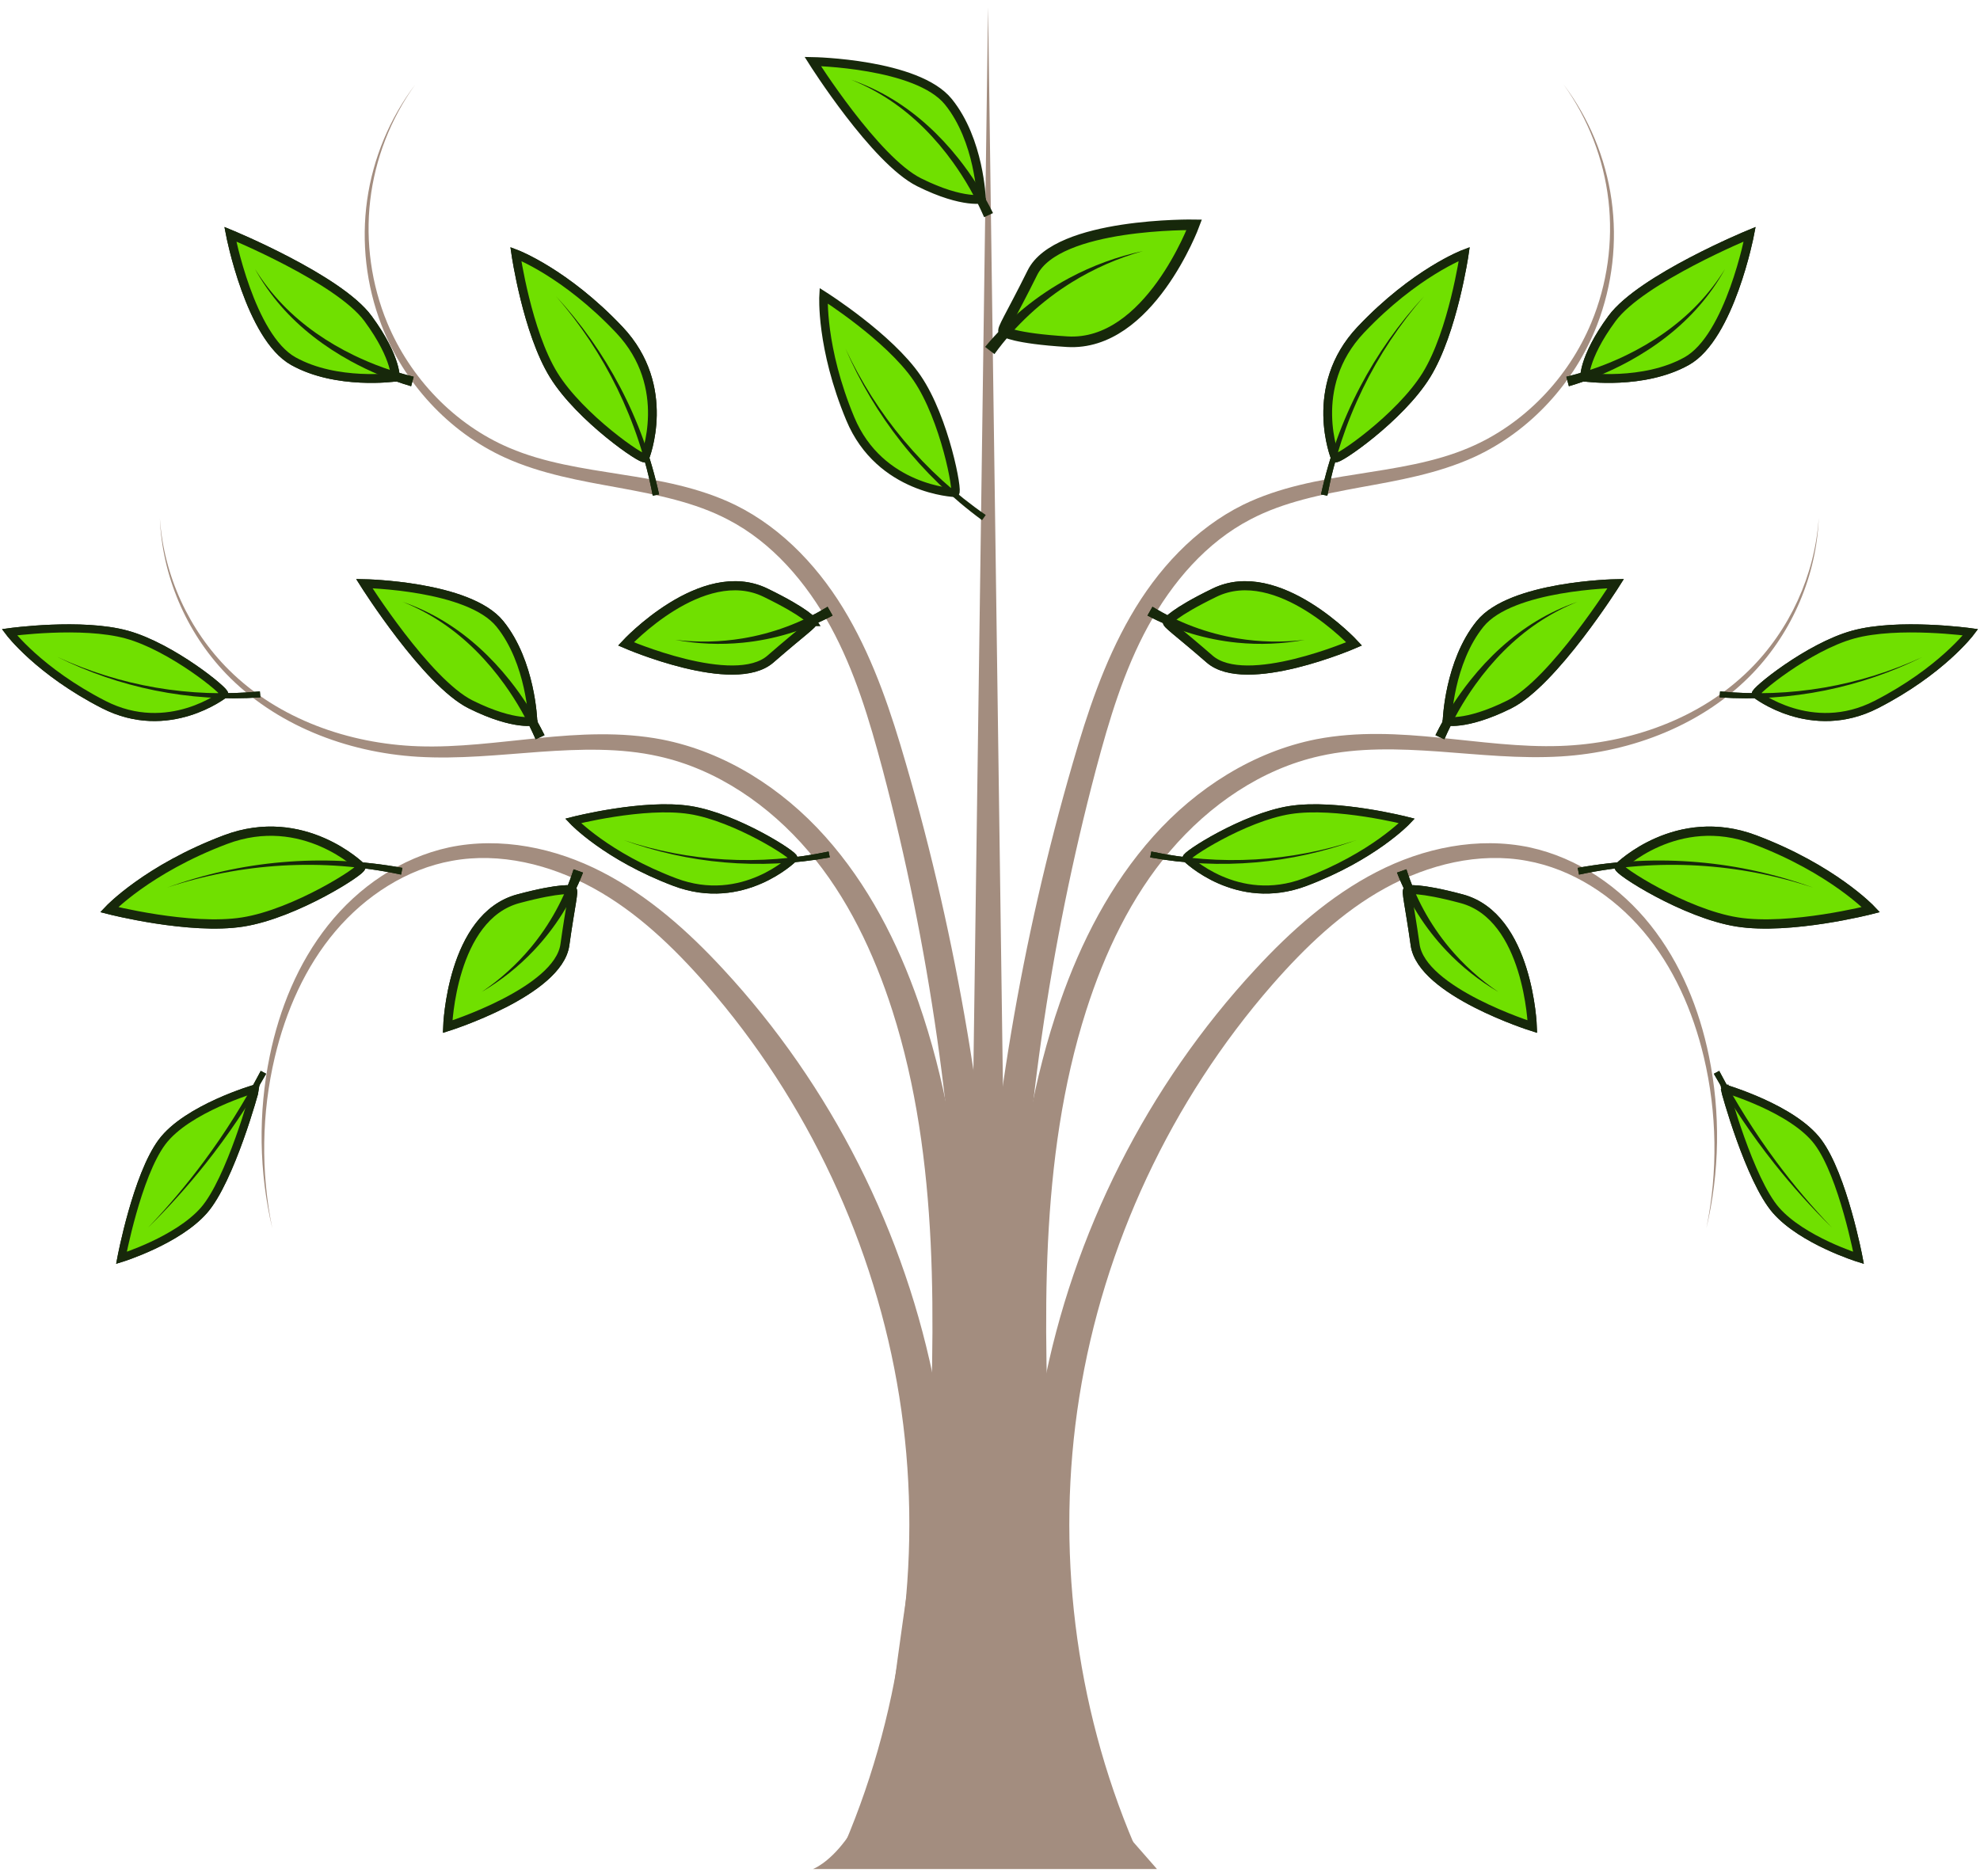 <svg width="268" height="254" viewBox="0 0 268 254" fill="none" xmlns="http://www.w3.org/2000/svg">
<path fill-rule="evenodd" clip-rule="evenodd" d="M114.312 249.666L120.722 252.267C128.656 231.92 130.702 209.461 126.657 188.188C122.607 166.916 112.489 146.95 97.882 131.193C93.149 126.069 87.801 121.296 81.493 118.044C75.178 114.781 67.787 113.237 60.789 114.709C54.242 116.12 48.487 120.108 44.403 125.254C40.321 130.395 37.815 136.6 36.512 142.948C34.928 150.651 35.053 158.672 36.855 166.274C35.282 158.621 35.408 150.651 37.199 143.1C38.677 136.88 41.313 130.885 45.396 126.066C49.474 121.254 55.059 117.632 61.152 116.535C67.654 115.331 74.494 117.038 80.326 120.234C86.171 123.443 91.105 128.165 95.574 133.265C109.314 149.004 118.467 168.61 121.721 189.054C124.979 209.494 122.343 230.788 114.312 249.673L114.312 249.666Z" fill="#A38D7F"/>
<path fill-rule="evenodd" clip-rule="evenodd" d="M123.791 251.951L130.708 252.101C130.844 235.006 131.001 217.909 131.178 200.813C131.294 189.922 131.395 178.937 130.566 167.948C129.748 157.036 127.95 146.091 124.325 135.678C121.51 127.563 117.483 119.714 111.693 113.24C105.897 106.754 98.189 101.795 89.621 100.11H89.621C84.041 99.038 78.393 99.358 72.908 99.912C67.423 100.454 62.002 101.213 56.6 101.024C47.224 100.694 37.714 97.354 31.015 90.716C25.576 85.336 22.156 77.888 21.64 70.181C21.943 77.9 25.162 85.518 30.56 91.162C37.218 98.113 46.861 101.858 56.532 102.444C62.091 102.782 67.62 102.172 73.068 101.778C78.516 101.395 83.984 101.219 89.146 102.385C97.076 104.137 104.134 109.026 109.416 115.224C114.705 121.435 118.285 128.997 120.799 136.852C124.02 146.945 125.446 157.571 125.967 168.233C126.487 178.98 126.082 189.8 125.672 200.681C125.025 217.77 124.397 234.861 123.791 251.952L123.791 251.951Z" fill="#A38D7F"/>
<path fill-rule="evenodd" clip-rule="evenodd" d="M123.471 250.782L130.263 252.099C139.252 202.667 136.568 151.321 122.614 103.349C120.653 96.573 118.397 89.722 114.802 83.474C111.21 77.211 106.094 71.605 99.54 68.365C94.624 65.972 89.27 65.031 84.065 64.222C78.866 63.396 73.667 62.651 68.949 60.633H68.949C61.554 57.494 55.526 51.203 52.415 43.701C50.266 38.517 49.457 32.761 50.106 27.152C50.756 21.544 52.864 16.087 56.184 11.472C52.752 16.005 50.489 21.436 49.691 27.099C48.894 32.762 49.564 38.642 51.637 44.011C54.639 51.789 60.682 58.453 68.365 61.953C73.268 64.171 78.591 65.09 83.757 66.025C88.918 66.978 94.073 67.992 98.537 70.342C104.522 73.44 109.134 78.833 112.414 84.809C115.693 90.802 117.684 97.47 119.478 104.217C132.119 152.024 133.454 202.647 123.47 250.783L123.471 250.782Z" fill="#A38D7F"/>
<path fill-rule="evenodd" clip-rule="evenodd" d="M130.278 251.739H137.197L133.738 0.977L130.278 251.739Z" fill="#A38D7F"/>
<path fill-rule="evenodd" clip-rule="evenodd" d="M147.096 252.27L153.506 249.67C145.475 230.786 142.839 209.492 146.097 189.051C149.351 168.61 158.504 149.004 172.244 133.262C176.713 128.162 181.647 123.44 187.492 120.23C193.324 117.035 200.164 115.328 206.666 116.532C212.758 117.628 218.344 121.251 222.422 126.063C226.504 130.882 229.141 136.876 230.619 143.097C232.41 150.648 232.535 158.618 230.962 166.27C232.765 158.669 232.89 150.648 231.306 142.945C230.003 136.597 227.497 130.392 223.415 125.251C219.33 120.105 213.576 116.117 207.029 114.706C200.031 113.234 192.64 114.778 186.324 118.041C180.017 121.293 174.668 126.066 169.936 131.19C155.328 146.947 145.21 166.912 141.161 188.185C137.116 209.458 139.162 231.917 147.096 252.264L147.096 252.27Z" fill="#A38D7F"/>
<path fill-rule="evenodd" clip-rule="evenodd" d="M110.033 253.014C110.033 253.014 118.141 250.108 120.636 231.01C123.131 211.912 124.17 206.93 124.17 206.93L143.712 206.515C143.712 206.515 144.959 239.729 150.78 246.372L156.601 253.014H110.034L110.033 253.014Z" fill="#A38D7F"/>
<path fill-rule="evenodd" clip-rule="evenodd" d="M137.106 252.058L144.023 251.908C143.417 234.816 142.79 217.726 142.142 200.636C141.732 189.756 141.328 178.936 141.848 168.189C142.368 157.526 143.795 146.901 147.015 136.807C149.529 128.954 153.109 121.391 158.399 115.18C163.681 108.983 170.739 104.093 178.669 102.341C183.831 101.175 189.298 101.351 194.746 101.734C200.195 102.128 205.724 102.738 211.282 102.4C220.953 101.814 230.597 98.069 237.254 91.118C242.653 85.474 245.871 77.855 246.174 70.136C245.659 77.844 242.238 85.292 236.799 90.672C230.1 97.311 220.59 100.65 211.214 100.98C205.812 101.169 200.391 100.41 194.907 99.868C189.421 99.314 183.773 98.994 178.193 100.065C169.625 101.751 161.917 106.71 156.121 113.196C150.331 119.67 146.305 127.519 143.489 135.633C139.865 146.047 138.066 156.992 137.248 167.904C136.419 178.893 136.52 189.877 136.636 200.769C136.813 217.865 136.97 234.961 137.106 252.057L137.106 252.058Z" fill="#A38D7F"/>
<path fill-rule="evenodd" clip-rule="evenodd" d="M137.553 252.058L144.345 250.741C134.361 202.604 135.697 151.982 148.338 104.175C150.132 97.428 152.123 90.76 155.402 84.767C158.682 78.791 163.295 73.398 169.278 70.299C173.743 67.95 178.898 66.936 184.059 65.983C189.225 65.048 194.548 64.129 199.45 61.911C207.133 58.411 213.177 51.747 216.179 43.969C218.252 38.599 218.922 32.72 218.125 27.057C217.327 21.394 215.064 15.963 211.632 11.43C214.952 16.045 217.06 21.502 217.709 27.11C218.359 32.719 217.55 38.475 215.401 43.659C212.29 51.161 206.262 57.452 198.867 60.591C194.149 62.609 188.95 63.354 183.751 64.18C178.546 64.99 173.191 65.93 168.275 68.323C161.722 71.563 156.606 77.169 153.014 83.431C149.419 89.68 147.163 96.531 145.202 103.307C131.248 151.279 128.564 202.625 137.552 252.057L137.553 252.058Z" fill="#A38D7F"/>
<path d="M34.539 147.376C34.539 147.376 25.31 150.054 21.922 154.608C18.535 159.163 16.436 170.281 16.436 170.281C16.436 170.281 24.022 167.926 27.6 163.848C31.178 159.771 34.52 147.604 34.539 147.376L34.539 147.376Z" fill="#5AA02C" stroke="#17280B" stroke-width="1.106"/>
<path fill-rule="evenodd" clip-rule="evenodd" d="M35.298 144.965L36.021 145.358C33.612 149.617 30.873 153.683 27.84 157.509C25.416 160.567 22.803 163.472 20.023 166.201C22.716 163.387 25.231 160.407 27.55 157.287C30.451 153.384 33.043 149.259 35.298 144.965L35.298 144.965Z" fill="#17280B"/>
<path d="M77.414 120.483C77.414 120.483 76.128 120.073 70.169 121.662C61.09 124.084 60.59 138.977 60.59 138.977C60.59 138.977 75.565 134.272 76.458 127.906C77.233 122.385 77.769 120.452 77.414 120.483L77.414 120.483Z" fill="#5AA02C" stroke="#17280B" stroke-width="1.215"/>
<path fill-rule="evenodd" clip-rule="evenodd" d="M77.638 117.678L78.914 118.125C77.394 122.048 75.115 125.645 72.257 128.665C70.178 130.862 67.796 132.754 65.209 134.272C67.694 132.593 69.929 130.57 71.831 128.287C74.444 125.15 76.424 121.52 77.638 117.678Z" fill="#17280B"/>
<path d="M48.843 117.356C48.843 117.356 41.07 109.679 30.51 113.666C19.949 117.652 14.771 123.135 14.771 123.135C14.771 123.135 25.715 125.939 32.862 124.81C40.008 123.682 49.222 117.712 48.843 117.356Z" fill="#5AA02C" stroke="#17280B" stroke-width="1.252"/>
<path fill-rule="evenodd" clip-rule="evenodd" d="M54.468 117.487L54.287 118.397C49.011 117.274 43.571 116.86 38.164 117.176C32.883 117.484 27.633 118.489 22.594 120.161C27.583 118.345 32.821 117.183 38.131 116.719C43.568 116.244 49.079 116.501 54.468 117.487L54.468 117.487Z" fill="#17280B"/>
<path d="M72.124 97.578C72.124 97.578 71.876 89.653 67.659 84.452C63.443 79.251 49.306 79.004 49.306 79.004C49.306 79.004 57.739 92.378 63.691 95.349C69.782 98.391 72.62 97.578 72.124 97.578Z" fill="#5AA02C" stroke="#17280B" stroke-width="1.193"/>
<path fill-rule="evenodd" clip-rule="evenodd" d="M73.705 99.524L72.499 100.081C71.367 97.468 69.951 94.969 68.28 92.643C65.973 89.436 63.172 86.549 59.875 84.327C58.195 83.194 56.39 82.236 54.5 81.475C56.426 82.141 58.286 83.013 60.038 84.072C63.477 86.151 66.479 88.941 68.996 92.102C70.82 94.392 72.403 96.884 73.705 99.524L73.705 99.524Z" fill="#17280B"/>
<path d="M107.391 116.183C107.391 116.183 100.587 122.903 91.343 119.413C82.099 115.924 77.567 111.125 77.567 111.125C77.567 111.125 87.146 108.67 93.402 109.658C99.657 110.646 107.723 115.871 107.391 116.183Z" fill="#5AA02C" stroke="#17280B" stroke-width="1.096"/>
<path fill-rule="evenodd" clip-rule="evenodd" d="M112.314 116.069L112.156 115.272C107.538 116.255 102.776 116.617 98.043 116.341C93.421 116.071 88.825 115.192 84.414 113.728C88.781 115.317 93.366 116.335 98.014 116.741C102.773 117.157 107.597 116.932 112.314 116.069L112.314 116.069Z" fill="#17280B"/>
<path d="M30.337 93.966C30.337 93.966 22.82 99.877 14.027 95.37C5.235 90.863 1.271 85.584 1.271 85.584C1.271 85.584 11.066 84.223 17.171 85.909C23.275 87.594 30.701 93.693 30.337 93.966Z" fill="#5AA02C" stroke="#17280B" stroke-width="1.096"/>
<path fill-rule="evenodd" clip-rule="evenodd" d="M35.241 94.405L35.174 93.596C30.474 94.053 25.703 93.877 21.031 93.07C16.468 92.281 12.001 90.891 7.782 88.94C11.942 91.011 16.384 92.538 20.957 93.464C25.639 94.413 30.457 94.732 35.241 94.405L35.241 94.405Z" fill="#17280B"/>
<path d="M87.276 61.976C87.276 61.976 91.158 52.398 83.828 44.646C76.499 36.893 69.82 34.38 69.82 34.38C69.82 34.38 71.352 44.944 74.941 50.762C78.529 56.581 87.102 62.436 87.276 61.976Z" fill="#5AA02C" stroke="#17280B" stroke-width="1.184"/>
<path fill-rule="evenodd" clip-rule="evenodd" d="M89.212 66.926L88.35 67.1C87.412 62.091 85.793 57.198 83.549 52.6C81.356 48.109 78.567 43.898 75.271 40.115C78.674 43.802 81.597 47.944 83.936 52.404C86.331 56.97 88.112 61.868 89.212 66.926L89.212 66.926Z" fill="#17280B"/>
<path d="M53.454 51.055C53.454 51.055 45.57 52.162 39.704 48.888C33.838 45.613 31.176 31.704 31.176 31.704C31.176 31.704 45.849 37.745 49.807 43.113C53.857 48.606 53.538 51.544 53.454 51.055Z" fill="#5AA02C" stroke="#17280B" stroke-width="1.196"/>
<path fill-rule="evenodd" clip-rule="evenodd" d="M55.649 52.282L55.994 50.998C53.215 50.326 50.5 49.355 47.914 48.102C44.346 46.372 41.012 44.1 38.249 41.225C36.841 39.76 35.585 38.143 34.509 36.407C35.497 38.194 36.677 39.881 38.025 41.43C40.67 44.469 43.944 46.956 47.501 48.901C50.079 50.311 52.815 51.448 55.649 52.283L55.649 52.282Z" fill="#17280B"/>
<path d="M109.97 84.147C109.97 84.147 109.255 82.976 103.62 80.233C95.033 76.053 84.724 87.161 84.724 87.161C84.724 87.161 99.36 93.51 104.289 89.213C108.563 85.487 110.264 84.359 109.969 84.147L109.97 84.147Z" fill="#5AA02C" stroke="#17280B" stroke-width="1.235"/>
<path fill-rule="evenodd" clip-rule="evenodd" d="M112.013 82.138L112.695 83.331C108.913 85.335 104.765 86.582 100.557 87C97.496 87.305 94.405 87.174 91.406 86.619C94.434 86.983 97.499 86.916 100.481 86.427C104.579 85.755 108.52 84.283 112.013 82.138Z" fill="#17280B"/>
<path d="M135.899 44.874C135.899 44.874 137.186 45.813 144.454 46.256C155.529 46.931 161.645 30.433 161.645 30.433C161.645 30.433 143.115 30.117 139.739 36.916C136.812 42.812 135.489 44.777 135.899 44.874Z" fill="#70E000" stroke="#17280B" stroke-width="1.434"/>
<path fill-rule="evenodd" clip-rule="evenodd" d="M134.599 47.936L133.336 46.959C136.503 43.131 140.4 39.951 144.728 37.634C147.877 35.948 151.252 34.717 154.717 33.981C151.306 34.934 148.047 36.367 145.064 38.216C140.966 40.755 137.393 44.084 134.599 47.936Z" fill="#17280B"/>
<path d="M129.253 66.703C129.253 66.703 119.108 66.344 115.084 56.678C111.06 47.012 111.475 40.026 111.475 40.026C111.475 40.026 120.341 45.627 124.126 51.169C127.911 56.712 129.736 66.731 129.253 66.703Z" fill="#70E000" stroke="#17280B" stroke-width="1.162"/>
<path fill-rule="evenodd" clip-rule="evenodd" d="M132.923 70.416L133.424 69.715C129.305 66.868 125.562 63.461 122.334 59.61C119.181 55.849 116.519 51.666 114.442 47.199C116.389 51.723 118.937 55.999 122.003 59.878C125.143 63.851 128.825 67.407 132.923 70.416L132.923 70.416Z" fill="#17280B"/>
<path d="M132.828 26.899C132.828 26.899 132.58 18.974 128.364 13.773C124.147 8.572 110.01 8.325 110.01 8.325C110.01 8.325 118.443 21.699 124.395 24.67C130.486 27.712 133.324 26.899 132.828 26.899Z" fill="#70E000" stroke="#17280B" stroke-width="1.193"/>
<path fill-rule="evenodd" clip-rule="evenodd" d="M134.409 28.845L133.203 29.402C132.071 26.789 130.655 24.29 128.984 21.964C126.677 18.757 123.876 15.87 120.579 13.648C118.899 12.515 117.094 11.557 115.204 10.796C117.13 11.462 118.99 12.334 120.742 13.393C124.181 15.472 127.183 18.262 129.7 21.423C131.524 23.713 133.107 26.205 134.409 28.845L134.409 28.845Z" fill="#17280B"/>
<path d="M34.539 147.376C34.539 147.376 25.31 150.054 21.922 154.608C18.535 159.163 16.436 170.281 16.436 170.281C16.436 170.281 24.022 167.926 27.6 163.848C31.178 159.771 34.52 147.604 34.539 147.376Z" fill="#70E000" stroke="#17280B" stroke-width="1.106"/>
<path fill-rule="evenodd" clip-rule="evenodd" d="M35.298 144.965L36.021 145.358C33.612 149.617 30.873 153.683 27.84 157.509C25.416 160.567 22.803 163.472 20.023 166.201C22.716 163.387 25.231 160.407 27.55 157.287C30.451 153.384 33.043 149.259 35.298 144.965L35.298 144.965Z" fill="#17280B"/>
<path d="M77.414 120.483C77.414 120.483 76.128 120.073 70.169 121.662C61.09 124.084 60.59 138.977 60.59 138.977C60.59 138.977 75.565 134.272 76.458 127.906C77.233 122.385 77.769 120.452 77.414 120.483Z" fill="#70E000" stroke="#17280B" stroke-width="1.215"/>
<path fill-rule="evenodd" clip-rule="evenodd" d="M77.638 117.678L78.914 118.125C77.394 122.048 75.115 125.645 72.257 128.665C70.178 130.862 67.796 132.754 65.209 134.272C67.694 132.593 69.929 130.57 71.831 128.287C74.444 125.15 76.424 121.52 77.638 117.678Z" fill="#17280B"/>
<path d="M48.843 117.356C48.843 117.356 41.07 109.679 30.51 113.666C19.949 117.652 14.771 123.135 14.771 123.135C14.771 123.135 25.715 125.939 32.862 124.81C40.008 123.682 49.222 117.712 48.843 117.356Z" fill="#70E000" stroke="#17280B" stroke-width="1.252"/>
<path fill-rule="evenodd" clip-rule="evenodd" d="M54.468 117.487L54.287 118.397C49.011 117.274 43.571 116.86 38.164 117.176C32.883 117.484 27.633 118.489 22.594 120.161C27.583 118.345 32.821 117.183 38.131 116.719C43.568 116.244 49.079 116.501 54.468 117.487L54.468 117.487Z" fill="#17280B"/>
<path d="M72.124 97.578C72.124 97.578 71.876 89.653 67.659 84.452C63.443 79.251 49.306 79.004 49.306 79.004C49.306 79.004 57.739 92.378 63.691 95.349C69.782 98.391 72.62 97.578 72.124 97.578Z" fill="#70E000" stroke="#17280B" stroke-width="1.193"/>
<path fill-rule="evenodd" clip-rule="evenodd" d="M73.705 99.524L72.499 100.081C71.367 97.468 69.951 94.969 68.28 92.643C65.973 89.436 63.172 86.549 59.875 84.327C58.195 83.194 56.39 82.236 54.5 81.475C56.426 82.141 58.286 83.013 60.038 84.072C63.477 86.151 66.479 88.941 68.996 92.102C70.82 94.392 72.403 96.884 73.705 99.524L73.705 99.524Z" fill="#17280B"/>
<path d="M107.391 116.183C107.391 116.183 100.587 122.903 91.343 119.413C82.099 115.924 77.567 111.125 77.567 111.125C77.567 111.125 87.146 108.67 93.402 109.658C99.657 110.646 107.723 115.871 107.391 116.183Z" fill="#70E000" stroke="#17280B" stroke-width="1.096"/>
<path fill-rule="evenodd" clip-rule="evenodd" d="M112.314 116.069L112.156 115.272C107.538 116.255 102.776 116.617 98.043 116.341C93.421 116.071 88.825 115.192 84.414 113.728C88.781 115.317 93.366 116.335 98.014 116.741C102.773 117.157 107.597 116.932 112.314 116.069L112.314 116.069Z" fill="#17280B"/>
<path d="M30.337 93.966C30.337 93.966 22.82 99.877 14.027 95.37C5.235 90.863 1.271 85.584 1.271 85.584C1.271 85.584 11.066 84.223 17.171 85.909C23.275 87.594 30.701 93.693 30.337 93.966Z" fill="#70E000" stroke="#17280B" stroke-width="1.096"/>
<path fill-rule="evenodd" clip-rule="evenodd" d="M35.241 94.405L35.174 93.596C30.474 94.053 25.703 93.877 21.031 93.07C16.468 92.281 12.001 90.891 7.782 88.94C11.942 91.011 16.384 92.538 20.957 93.464C25.639 94.413 30.457 94.732 35.241 94.405L35.241 94.405Z" fill="#17280B"/>
<path d="M87.276 61.976C87.276 61.976 91.158 52.398 83.828 44.646C76.499 36.893 69.82 34.38 69.82 34.38C69.82 34.38 71.352 44.944 74.941 50.762C78.529 56.581 87.102 62.436 87.276 61.976Z" fill="#70E000" stroke="#17280B" stroke-width="1.184"/>
<path fill-rule="evenodd" clip-rule="evenodd" d="M89.212 66.926L88.35 67.1C87.412 62.091 85.793 57.198 83.549 52.6C81.356 48.109 78.567 43.898 75.271 40.115C78.674 43.802 81.597 47.944 83.936 52.404C86.331 56.97 88.112 61.868 89.212 66.926L89.212 66.926Z" fill="#17280B"/>
<path d="M53.454 51.055C53.454 51.055 45.57 52.162 39.704 48.888C33.838 45.613 31.176 31.704 31.176 31.704C31.176 31.704 45.849 37.745 49.807 43.113C53.857 48.606 53.538 51.544 53.454 51.055Z" fill="#70E000" stroke="#17280B" stroke-width="1.196"/>
<path fill-rule="evenodd" clip-rule="evenodd" d="M55.649 52.282L55.994 50.998C53.215 50.326 50.5 49.355 47.914 48.102C44.346 46.372 41.012 44.1 38.249 41.225C36.841 39.76 35.585 38.143 34.509 36.407C35.497 38.194 36.677 39.881 38.025 41.43C40.67 44.469 43.944 46.956 47.501 48.901C50.079 50.311 52.815 51.448 55.649 52.283L55.649 52.282Z" fill="#17280B"/>
<path d="M109.97 84.147C109.97 84.147 109.255 82.976 103.62 80.233C95.033 76.053 84.724 87.161 84.724 87.161C84.724 87.161 99.36 93.51 104.289 89.213C108.563 85.487 110.264 84.359 109.97 84.147Z" fill="#70E000" stroke="#17280B" stroke-width="1.235"/>
<path fill-rule="evenodd" clip-rule="evenodd" d="M112.013 82.138L112.695 83.331C108.913 85.335 104.765 86.582 100.557 87C97.496 87.305 94.405 87.174 91.406 86.619C94.434 86.983 97.499 86.916 100.481 86.427C104.579 85.755 108.52 84.283 112.013 82.138Z" fill="#17280B"/>
<path d="M233.457 147.376C233.457 147.376 242.687 150.054 246.074 154.608C249.462 159.163 251.561 170.281 251.561 170.281C251.561 170.281 243.975 167.926 240.397 163.848C236.819 159.771 233.477 147.604 233.458 147.376L233.457 147.376Z" fill="#5AA02C" stroke="#17280B" stroke-width="1.106"/>
<path fill-rule="evenodd" clip-rule="evenodd" d="M232.699 144.965L231.976 145.358C234.385 149.617 237.124 153.683 240.156 157.509C242.581 160.567 245.194 163.472 247.974 166.201C245.28 163.387 242.765 160.407 240.446 157.287C237.546 153.384 234.954 149.259 232.699 144.965L232.699 144.965Z" fill="#17280B"/>
<path d="M190.588 120.483C190.588 120.483 191.874 120.073 197.833 121.662C206.912 124.084 207.412 138.977 207.412 138.977C207.412 138.977 192.437 134.272 191.544 127.906C190.769 122.385 190.233 120.452 190.588 120.483L190.588 120.483Z" fill="#5AA02C" stroke="#17280B" stroke-width="1.215"/>
<path fill-rule="evenodd" clip-rule="evenodd" d="M190.364 117.678L189.088 118.125C190.608 122.048 192.888 125.645 195.745 128.665C197.824 130.862 200.206 132.754 202.793 134.272C200.308 132.593 198.073 130.57 196.171 128.287C193.558 125.15 191.578 121.52 190.364 117.678Z" fill="#17280B"/>
<path d="M219.169 117.356C219.169 117.356 226.943 109.679 237.503 113.666C248.064 117.652 253.242 123.135 253.242 123.135C253.242 123.135 242.298 125.939 235.151 124.81C228.005 123.682 218.791 117.712 219.169 117.356Z" fill="#5AA02C" stroke="#17280B" stroke-width="1.252"/>
<path fill-rule="evenodd" clip-rule="evenodd" d="M213.545 117.487L213.726 118.397C219.002 117.274 224.441 116.86 229.848 117.176C235.129 117.484 240.38 118.489 245.419 120.161C240.43 118.345 235.192 117.183 229.882 116.719C224.445 116.244 218.934 116.501 213.545 117.487L213.545 117.487Z" fill="#17280B"/>
<path d="M195.875 97.578C195.875 97.578 196.123 89.653 200.34 84.452C204.556 79.251 218.694 79.004 218.694 79.004C218.694 79.004 210.261 92.378 204.309 95.349C198.217 98.391 195.38 97.578 195.875 97.578Z" fill="#5AA02C" stroke="#17280B" stroke-width="1.193"/>
<path fill-rule="evenodd" clip-rule="evenodd" d="M194.295 99.524L195.5 100.081C196.632 97.468 198.049 94.969 199.72 92.643C202.026 89.436 204.827 86.549 208.125 84.327C209.805 83.194 211.609 82.236 213.499 81.475C211.574 82.141 209.714 83.013 207.961 84.072C204.522 86.151 201.52 88.941 199.004 92.102C197.179 94.392 195.597 96.884 194.294 99.524L194.295 99.524Z" fill="#17280B"/>
<path d="M160.606 116.183C160.606 116.183 167.41 122.903 176.654 119.413C185.898 115.924 190.43 111.125 190.43 111.125C190.43 111.125 180.851 108.67 174.595 109.658C168.339 110.646 160.274 115.871 160.606 116.183Z" fill="#5AA02C" stroke="#17280B" stroke-width="1.096"/>
<path fill-rule="evenodd" clip-rule="evenodd" d="M155.682 116.069L155.841 115.272C160.459 116.255 165.22 116.617 169.953 116.341C174.576 116.071 179.172 115.192 183.583 113.728C179.216 115.317 174.631 116.335 169.983 116.741C165.224 117.157 160.4 116.932 155.682 116.069L155.682 116.069Z" fill="#17280B"/>
<path d="M237.655 93.966C237.655 93.966 245.172 99.877 253.964 95.37C262.756 90.863 266.72 85.584 266.72 85.584C266.72 85.584 256.926 84.223 250.821 85.909C244.716 87.594 237.29 93.693 237.655 93.966Z" fill="#5AA02C" stroke="#17280B" stroke-width="1.096"/>
<path fill-rule="evenodd" clip-rule="evenodd" d="M232.75 94.405L232.818 93.596C237.517 94.053 242.289 93.877 246.961 93.07C251.523 92.281 255.991 90.891 260.209 88.94C256.049 91.011 251.608 92.538 247.035 93.464C242.353 94.413 237.534 94.732 232.75 94.405L232.75 94.405Z" fill="#17280B"/>
<path d="M180.737 61.976C180.737 61.976 176.855 52.398 184.184 44.646C191.514 36.893 198.193 34.38 198.193 34.38C198.193 34.38 196.661 44.944 193.072 50.762C189.483 56.581 180.91 62.436 180.737 61.976Z" fill="#5AA02C" stroke="#17280B" stroke-width="1.184"/>
<path fill-rule="evenodd" clip-rule="evenodd" d="M178.801 66.926L179.662 67.1C180.601 62.091 182.22 57.198 184.464 52.6C186.656 48.109 189.446 43.898 192.742 40.115C189.338 43.802 186.415 47.944 184.077 52.404C181.682 56.97 179.901 61.868 178.801 66.926L178.801 66.926Z" fill="#17280B"/>
<path d="M214.548 51.055C214.548 51.055 222.432 52.162 228.298 48.888C234.164 45.613 236.826 31.704 236.826 31.704C236.826 31.704 222.153 37.745 218.195 43.113C214.145 48.606 214.464 51.544 214.548 51.055Z" fill="#5AA02C" stroke="#17280B" stroke-width="1.196"/>
<path fill-rule="evenodd" clip-rule="evenodd" d="M212.353 52.282L212.008 50.998C214.787 50.326 217.502 49.355 220.089 48.102C223.656 46.372 226.991 44.1 229.753 41.225C231.161 39.76 232.418 38.143 233.493 36.407C232.505 38.194 231.325 39.881 229.977 41.43C227.332 44.469 224.059 46.956 220.501 48.901C217.923 50.311 215.187 51.448 212.353 52.283L212.353 52.282Z" fill="#17280B"/>
<path d="M158.038 84.147C158.038 84.147 158.752 82.976 164.388 80.233C172.975 76.053 183.284 87.161 183.284 87.161C183.284 87.161 168.647 93.51 163.719 89.213C159.444 85.487 157.744 84.359 158.038 84.147L158.038 84.147Z" fill="#5AA02C" stroke="#17280B" stroke-width="1.235"/>
<path fill-rule="evenodd" clip-rule="evenodd" d="M155.994 82.138L155.312 83.331C159.094 85.335 163.243 86.582 167.45 87C170.512 87.305 173.603 87.174 176.601 86.619C173.574 86.983 170.508 86.916 167.526 86.427C163.428 85.755 159.488 84.283 155.994 82.138Z" fill="#17280B"/>
<path d="M233.457 147.376C233.457 147.376 242.687 150.054 246.074 154.608C249.462 159.163 251.561 170.281 251.561 170.281C251.561 170.281 243.975 167.926 240.397 163.848C236.819 159.771 233.477 147.604 233.457 147.376Z" fill="#70E000" stroke="#17280B" stroke-width="1.106"/>
<path fill-rule="evenodd" clip-rule="evenodd" d="M232.699 144.965L231.976 145.358C234.385 149.617 237.124 153.683 240.156 157.509C242.581 160.567 245.194 163.472 247.974 166.201C245.28 163.387 242.765 160.407 240.446 157.287C237.546 153.384 234.954 149.259 232.699 144.965L232.699 144.965Z" fill="#17280B"/>
<path d="M190.588 120.483C190.588 120.483 191.874 120.073 197.833 121.662C206.912 124.084 207.412 138.977 207.412 138.977C207.412 138.977 192.437 134.272 191.544 127.906C190.769 122.385 190.233 120.452 190.588 120.483Z" fill="#70E000" stroke="#17280B" stroke-width="1.215"/>
<path fill-rule="evenodd" clip-rule="evenodd" d="M190.364 117.678L189.088 118.125C190.608 122.048 192.888 125.645 195.745 128.665C197.824 130.862 200.206 132.754 202.793 134.272C200.308 132.593 198.073 130.57 196.171 128.287C193.558 125.15 191.578 121.52 190.364 117.678Z" fill="#17280B"/>
<path d="M219.169 117.356C219.169 117.356 226.943 109.679 237.503 113.666C248.064 117.652 253.242 123.135 253.242 123.135C253.242 123.135 242.298 125.939 235.151 124.81C228.005 123.682 218.791 117.712 219.169 117.356Z" fill="#70E000" stroke="#17280B" stroke-width="1.252"/>
<path fill-rule="evenodd" clip-rule="evenodd" d="M213.545 117.487L213.726 118.397C219.002 117.274 224.441 116.86 229.848 117.176C235.129 117.484 240.38 118.489 245.419 120.161C240.43 118.345 235.192 117.183 229.882 116.719C224.445 116.244 218.934 116.501 213.545 117.487L213.545 117.487Z" fill="#17280B"/>
<path d="M195.875 97.578C195.875 97.578 196.123 89.653 200.34 84.452C204.556 79.251 218.694 79.004 218.694 79.004C218.694 79.004 210.261 92.378 204.309 95.349C198.217 98.391 195.38 97.578 195.875 97.578Z" fill="#70E000" stroke="#17280B" stroke-width="1.193"/>
<path fill-rule="evenodd" clip-rule="evenodd" d="M194.295 99.524L195.5 100.081C196.632 97.468 198.049 94.969 199.72 92.643C202.026 89.436 204.827 86.549 208.125 84.327C209.805 83.194 211.609 82.236 213.499 81.475C211.574 82.141 209.714 83.013 207.961 84.072C204.522 86.151 201.52 88.941 199.004 92.102C197.179 94.392 195.597 96.884 194.294 99.524L194.295 99.524Z" fill="#17280B"/>
<path d="M160.606 116.183C160.606 116.183 167.41 122.903 176.654 119.413C185.898 115.924 190.43 111.125 190.43 111.125C190.43 111.125 180.851 108.67 174.595 109.658C168.339 110.646 160.274 115.871 160.606 116.183Z" fill="#70E000" stroke="#17280B" stroke-width="1.096"/>
<path fill-rule="evenodd" clip-rule="evenodd" d="M155.682 116.069L155.841 115.272C160.459 116.255 165.22 116.617 169.953 116.341C174.576 116.071 179.172 115.192 183.583 113.728C179.216 115.317 174.631 116.335 169.983 116.741C165.224 117.157 160.4 116.932 155.682 116.069L155.682 116.069Z" fill="#17280B"/>
<path d="M237.655 93.966C237.655 93.966 245.172 99.877 253.964 95.37C262.756 90.863 266.72 85.584 266.72 85.584C266.72 85.584 256.926 84.223 250.821 85.909C244.716 87.594 237.29 93.693 237.655 93.966Z" fill="#70E000" stroke="#17280B" stroke-width="1.096"/>
<path fill-rule="evenodd" clip-rule="evenodd" d="M232.75 94.405L232.818 93.596C237.517 94.053 242.289 93.877 246.961 93.07C251.523 92.281 255.991 90.891 260.209 88.94C256.049 91.011 251.608 92.538 247.035 93.464C242.353 94.413 237.534 94.732 232.75 94.405L232.75 94.405Z" fill="#17280B"/>
<path d="M180.737 61.976C180.737 61.976 176.855 52.398 184.184 44.646C191.514 36.893 198.193 34.38 198.193 34.38C198.193 34.38 196.661 44.944 193.072 50.762C189.483 56.581 180.91 62.436 180.737 61.976Z" fill="#70E000" stroke="#17280B" stroke-width="1.184"/>
<path fill-rule="evenodd" clip-rule="evenodd" d="M178.801 66.926L179.662 67.1C180.601 62.091 182.22 57.198 184.464 52.6C186.656 48.109 189.446 43.898 192.742 40.115C189.338 43.802 186.415 47.944 184.077 52.404C181.682 56.97 179.901 61.868 178.801 66.926L178.801 66.926Z" fill="#17280B"/>
<path d="M214.548 51.055C214.548 51.055 222.432 52.162 228.298 48.888C234.164 45.613 236.826 31.704 236.826 31.704C236.826 31.704 222.153 37.745 218.195 43.113C214.145 48.606 214.464 51.544 214.548 51.055Z" fill="#70E000" stroke="#17280B" stroke-width="1.196"/>
<path fill-rule="evenodd" clip-rule="evenodd" d="M212.353 52.282L212.008 50.998C214.787 50.326 217.502 49.355 220.089 48.102C223.656 46.372 226.991 44.1 229.753 41.225C231.161 39.76 232.418 38.143 233.493 36.407C232.505 38.194 231.325 39.881 229.977 41.43C227.332 44.469 224.059 46.956 220.501 48.901C217.923 50.311 215.187 51.448 212.353 52.283L212.353 52.282Z" fill="#17280B"/>
<path d="M158.038 84.147C158.038 84.147 158.752 82.976 164.388 80.233C172.975 76.053 183.284 87.161 183.284 87.161C183.284 87.161 168.647 93.51 163.719 89.213C159.444 85.487 157.744 84.359 158.038 84.147Z" fill="#70E000" stroke="#17280B" stroke-width="1.235"/>
<path fill-rule="evenodd" clip-rule="evenodd" d="M155.994 82.138L155.312 83.331C159.094 85.335 163.243 86.582 167.45 87C170.512 87.305 173.603 87.174 176.601 86.619C173.574 86.983 170.508 86.916 167.526 86.427C163.428 85.755 159.488 84.283 155.994 82.138Z" fill="#17280B"/>
</svg>
